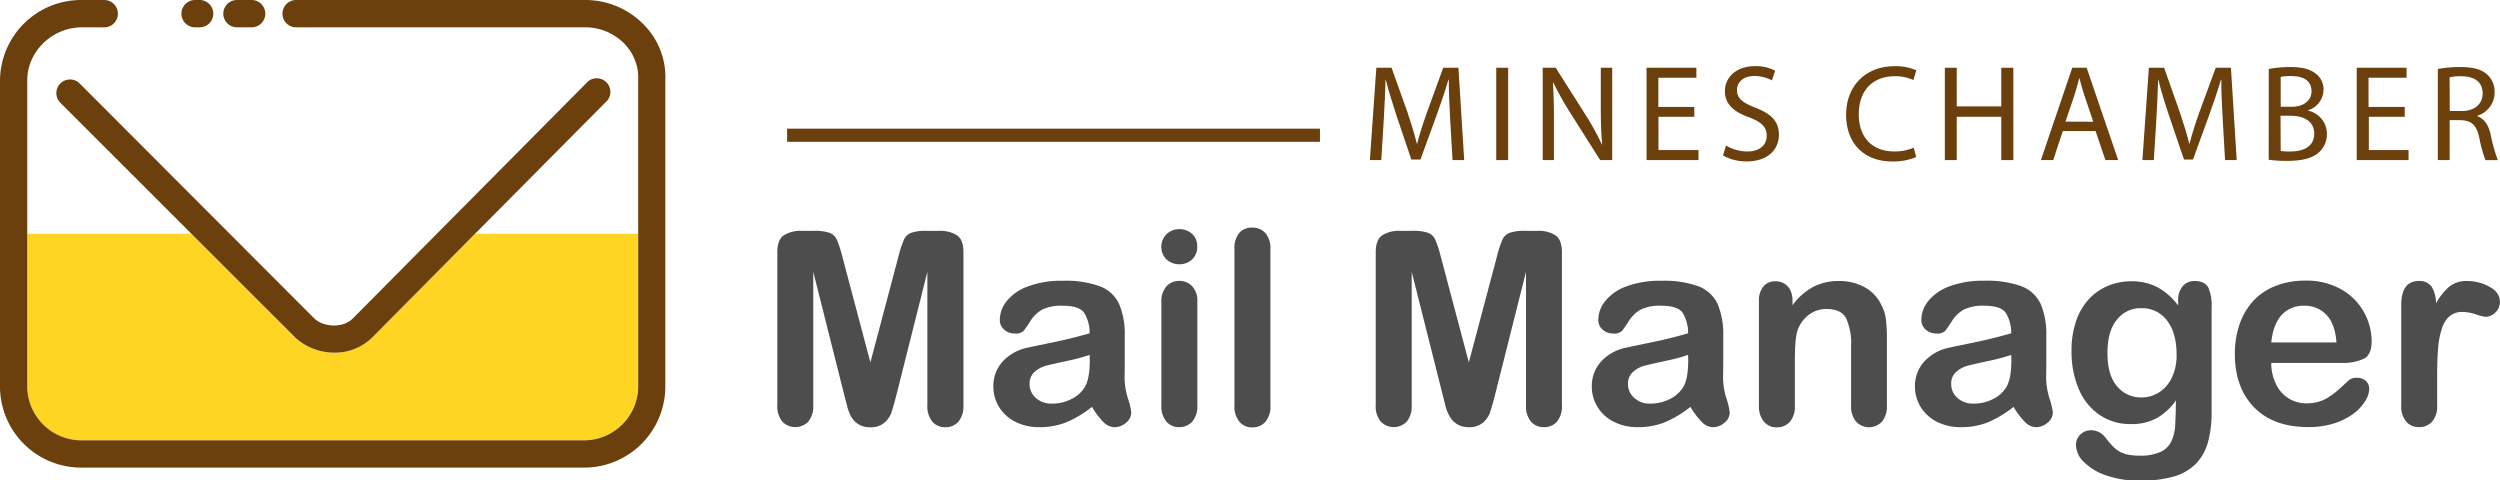 <svg id="Layer_1" data-name="Layer 1" xmlns="http://www.w3.org/2000/svg" viewBox="0 0 656.83 126.24"><defs><style>.cls-1{fill:#ffd524;}.cls-2{fill:#6b400d;}.cls-3{fill:#4d4d4d;}</style></defs><title>mineschamber-mail-manager-logo</title><path class="cls-1" d="M62.25,166.89H194.93A14.26,14.26,0,0,0,208.82,153V112.62H166l-27.09,27.31a14,14,0,0,1-9.93,3.92,15.22,15.22,0,0,1-10.11-3.76L91.43,112.62H48.38V153A14.23,14.23,0,0,0,62.25,166.89Z" transform="translate(-41.2 -51.2)"/><path class="cls-2" d="M216,72.42a19.58,19.58,0,0,0-5.52-14.61,21.44,21.44,0,0,0-15.52-6.61H119a3.59,3.59,0,0,0,0,7.18h76a14.31,14.31,0,0,1,10.32,4.39,12.72,12.72,0,0,1,3.55,9.5V153a14.27,14.27,0,0,1-13.89,13.89H62.25A14.26,14.26,0,0,1,48.36,153V72.27c0-7.53,6.57-13.89,14.36-13.89h5.87a3.59,3.59,0,1,0,0-7.18H62.72a21.32,21.32,0,0,0-21.52,21V153a21.33,21.33,0,0,0,21,21.05H194.93A21.32,21.32,0,0,0,216,153V72.42Z" transform="translate(-41.2 -51.2)"/><path class="cls-2" d="M92.46,58.38h1.19a3.59,3.59,0,1,0,0-7.18H92.46a3.59,3.59,0,1,0,0,7.18Zm11,0h3.85a3.59,3.59,0,1,0,0-7.18h-3.85a3.59,3.59,0,1,0,0,7.18ZM129,143.85a14,14,0,0,0,9.93-3.92L166,112.62,200.8,77.57a3.59,3.59,0,0,0-5.09-5l-61.88,62.36c-2.41,2.42-7.37,2.36-10,0L62,73a3.59,3.59,0,0,0-5.07,5.07l34.55,34.54,27.46,27.45A15.24,15.24,0,0,0,129,143.85Z" transform="translate(-41.2 -51.2)"/><path class="cls-3" d="M263,154.92l-8.13-32.31v35a6.36,6.36,0,0,1-1.3,4.36,4.76,4.76,0,0,1-6.83,0,6.26,6.26,0,0,1-1.31-4.37V117.49c0-2.22.57-3.71,1.73-4.48a8.22,8.22,0,0,1,4.67-1.16H255a12.08,12.08,0,0,1,4.17.52,3.49,3.49,0,0,1,1.92,1.86,29.65,29.65,0,0,1,1.42,4.4l7.37,27.78,7.36-27.78a30.9,30.9,0,0,1,1.42-4.4,3.49,3.49,0,0,1,1.92-1.86,12.08,12.08,0,0,1,4.17-.52h3.19a8.26,8.26,0,0,1,4.67,1.16q1.72,1.15,1.72,4.48v40.13A6.41,6.41,0,0,1,293,162a4.47,4.47,0,0,1-3.48,1.45,4.33,4.33,0,0,1-3.35-1.45,6.32,6.32,0,0,1-1.32-4.36v-35l-8.13,32.31c-.53,2.1-1,3.64-1.3,4.62a6.34,6.34,0,0,1-1.85,2.68,5.42,5.42,0,0,1-3.73,1.21,5.48,5.48,0,0,1-5-2.77A11.66,11.66,0,0,1,263.8,158Z" transform="translate(-41.2 -51.2)"/><path class="cls-3" d="M328.1,158.1a29,29,0,0,1-6.63,4,18.62,18.62,0,0,1-7.17,1.33,13.59,13.59,0,0,1-6.39-1.44,10.52,10.52,0,0,1-4.24-3.89,10.11,10.11,0,0,1-1.48-5.33,9.55,9.55,0,0,1,2.45-6.6,12.24,12.24,0,0,1,6.75-3.67c.6-.14,2.09-.45,4.46-.94s4.41-.92,6.11-1.33,3.53-.89,5.52-1.47a9.84,9.84,0,0,0-1.51-5.48q-1.34-1.75-5.52-1.75a11.45,11.45,0,0,0-5.41,1,8.71,8.71,0,0,0-3.11,3,30.88,30.88,0,0,1-1.84,2.65,3,3,0,0,1-2.3.64,4,4,0,0,1-2.75-1,3.33,3.33,0,0,1-1.16-2.61,8,8,0,0,1,1.77-4.84,12.62,12.62,0,0,1,5.5-3.88,24.86,24.86,0,0,1,9.3-1.52,26.29,26.29,0,0,1,9.79,1.47,9.1,9.1,0,0,1,5,4.65,20.36,20.36,0,0,1,1.47,8.44c0,2.22,0,4.1,0,5.64s0,3.27-.05,5.16a19,19,0,0,0,.88,5.55,17.45,17.45,0,0,1,.88,3.72,3.49,3.49,0,0,1-1.36,2.65,4.62,4.62,0,0,1-3.1,1.19,4.17,4.17,0,0,1-2.87-1.37A20,20,0,0,1,328.1,158.1Zm-.62-13.66a48.63,48.63,0,0,1-6,1.6q-4,.86-5.48,1.25a7.4,7.4,0,0,0-2.91,1.56,4,4,0,0,0-1.38,3.23,4.79,4.79,0,0,0,1.62,3.65,6,6,0,0,0,4.26,1.51,11,11,0,0,0,5.17-1.23,8.24,8.24,0,0,0,3.48-3.17q1.28-2.15,1.28-7.05Z" transform="translate(-41.2 -51.2)"/><path class="cls-3" d="M351.11,120.63a5,5,0,0,1-3.38-1.21,4.7,4.7,0,0,1,0-6.73,4.83,4.83,0,0,1,3.34-1.29,5,5,0,0,1,3.25,1.17,4.23,4.23,0,0,1,1.42,3.43,4.34,4.34,0,0,1-1.39,3.41A4.77,4.77,0,0,1,351.11,120.63Zm4.67,9.76v27.3a6.1,6.1,0,0,1-1.35,4.29,4.52,4.52,0,0,1-3.43,1.45,4.26,4.26,0,0,1-3.37-1.49,6.25,6.25,0,0,1-1.3-4.25v-27a6,6,0,0,1,1.3-4.22A4.34,4.34,0,0,1,351,125a4.53,4.53,0,0,1,3.43,1.42A5.48,5.48,0,0,1,355.78,130.39Z" transform="translate(-41.2 -51.2)"/><path class="cls-3" d="M365.53,157.69v-41a6.35,6.35,0,0,1,1.26-4.29A4.3,4.3,0,0,1,370.2,111a4.45,4.45,0,0,1,3.46,1.44,6.18,6.18,0,0,1,1.32,4.31v41a6.1,6.1,0,0,1-1.34,4.3,4.45,4.45,0,0,1-3.44,1.44,4.26,4.26,0,0,1-3.37-1.49A6.25,6.25,0,0,1,365.53,157.69Z" transform="translate(-41.2 -51.2)"/><path class="cls-3" d="M420.23,154.92l-8.13-32.31v35a6.36,6.36,0,0,1-1.3,4.36,4.76,4.76,0,0,1-6.83,0,6.26,6.26,0,0,1-1.32-4.37V117.49q0-3.33,1.73-4.48a8.24,8.24,0,0,1,4.67-1.16h3.19a12,12,0,0,1,4.16.52,3.43,3.43,0,0,1,1.92,1.86,28.5,28.5,0,0,1,1.42,4.4l7.37,27.78,7.37-27.78a28.5,28.5,0,0,1,1.42-4.4,3.43,3.43,0,0,1,1.92-1.86,12,12,0,0,1,4.17-.52h3.18a8.22,8.22,0,0,1,4.67,1.16q1.73,1.15,1.73,4.48v40.13a6.36,6.36,0,0,1-1.3,4.36,4.44,4.44,0,0,1-3.47,1.45,4.37,4.37,0,0,1-3.36-1.45,6.31,6.31,0,0,1-1.31-4.36v-35L434,154.92c-.53,2.1-1,3.64-1.3,4.62a6.44,6.44,0,0,1-1.85,2.68,5.44,5.44,0,0,1-3.74,1.21,5.48,5.48,0,0,1-5-2.77A11.23,11.23,0,0,1,421,158Q420.64,156.51,420.23,154.92Z" transform="translate(-41.2 -51.2)"/><path class="cls-3" d="M485.34,158.1a29.45,29.45,0,0,1-6.63,4,18.67,18.67,0,0,1-7.18,1.33,13.55,13.55,0,0,1-6.38-1.44,10.45,10.45,0,0,1-4.24-3.89,10.12,10.12,0,0,1-1.49-5.33,9.51,9.51,0,0,1,2.46-6.6,12.24,12.24,0,0,1,6.75-3.67c.6-.14,2.08-.45,4.46-.94s4.41-.92,6.11-1.33,3.53-.89,5.51-1.47a9.77,9.77,0,0,0-1.5-5.48q-1.33-1.75-5.52-1.75a11.45,11.45,0,0,0-5.41,1,8.81,8.81,0,0,0-3.12,3,29.25,29.25,0,0,1-1.83,2.65,3,3,0,0,1-2.3.64,4,4,0,0,1-2.75-1,3.3,3.3,0,0,1-1.16-2.61,8,8,0,0,1,1.76-4.84,12.68,12.68,0,0,1,5.5-3.88,25,25,0,0,1,9.31-1.52,26.36,26.36,0,0,1,9.79,1.47,9.08,9.08,0,0,1,5,4.65,20.36,20.36,0,0,1,1.47,8.44c0,2.22,0,4.1,0,5.64s0,3.27-.05,5.16a19,19,0,0,0,.88,5.55,17.45,17.45,0,0,1,.88,3.72,3.5,3.5,0,0,1-1.37,2.65,4.59,4.59,0,0,1-3.09,1.19,4.17,4.17,0,0,1-2.87-1.37A20,20,0,0,1,485.34,158.1Zm-.63-13.66a47.91,47.91,0,0,1-6,1.6q-4,.86-5.49,1.25a7.43,7.43,0,0,0-2.9,1.56,4,4,0,0,0-1.39,3.23,4.77,4.77,0,0,0,1.63,3.65,6,6,0,0,0,4.25,1.51A11.09,11.09,0,0,0,480,156a8.21,8.21,0,0,0,3.47-3.17c.86-1.43,1.28-3.78,1.28-7.05Z" transform="translate(-41.2 -51.2)"/><path class="cls-3" d="M512.15,130.25v1.14a16.44,16.44,0,0,1,5.44-4.82,14.5,14.5,0,0,1,6.8-1.54,13.62,13.62,0,0,1,6.68,1.62,10.35,10.35,0,0,1,4.39,4.61,10.62,10.62,0,0,1,1.21,3.73,37.8,37.8,0,0,1,.28,5.12v17.58a6.24,6.24,0,0,1-1.3,4.29,4.66,4.66,0,0,1-6.79,0,6.2,6.2,0,0,1-1.32-4.25V142a15.67,15.67,0,0,0-1.3-7.15c-.86-1.65-2.59-2.47-5.17-2.47a7.67,7.67,0,0,0-4.6,1.5,8.64,8.64,0,0,0-3,4.14q-.7,2.1-.7,7.88v11.84a6.1,6.1,0,0,1-1.33,4.3,4.47,4.47,0,0,1-3.44,1.44,4.3,4.3,0,0,1-3.36-1.49,6.25,6.25,0,0,1-1.31-4.25v-27.3a5.91,5.91,0,0,1,1.18-4,4,4,0,0,1,3.21-1.33,4.3,4.3,0,0,1,2.25.59,4.18,4.18,0,0,1,1.61,1.76A6.27,6.27,0,0,1,512.15,130.25Z" transform="translate(-41.2 -51.2)"/><path class="cls-3" d="M570.23,158.1a29.18,29.18,0,0,1-6.62,4,18.71,18.71,0,0,1-7.18,1.33,13.55,13.55,0,0,1-6.38-1.44,10.39,10.39,0,0,1-4.24-3.89,10.12,10.12,0,0,1-1.49-5.33,9.51,9.51,0,0,1,2.46-6.6,12.17,12.17,0,0,1,6.74-3.67c.6-.14,2.09-.45,4.47-.94s4.41-.92,6.1-1.33,3.54-.89,5.52-1.47a9.84,9.84,0,0,0-1.51-5.48q-1.32-1.75-5.51-1.75a11.49,11.49,0,0,0-5.42,1,8.71,8.71,0,0,0-3.11,3c-.87,1.34-1.48,2.23-1.83,2.65a3,3,0,0,1-2.31.64,4,4,0,0,1-2.75-1A3.32,3.32,0,0,1,546,135.2a7.93,7.93,0,0,1,1.76-4.84,12.68,12.68,0,0,1,5.5-3.88,24.88,24.88,0,0,1,9.31-1.52,26.36,26.36,0,0,1,9.79,1.47,9.11,9.11,0,0,1,5,4.65,20.36,20.36,0,0,1,1.47,8.44c0,2.22,0,4.1,0,5.64s0,3.27-.05,5.16a19.3,19.3,0,0,0,.88,5.55,17.73,17.73,0,0,1,.89,3.72,3.5,3.5,0,0,1-1.37,2.65,4.6,4.6,0,0,1-3.1,1.19,4.19,4.19,0,0,1-2.87-1.37A20.41,20.41,0,0,1,570.23,158.1Zm-.62-13.66a48.15,48.15,0,0,1-6,1.6q-4,.86-5.48,1.25a7.47,7.47,0,0,0-2.91,1.56,4,4,0,0,0-1.38,3.23,4.79,4.79,0,0,0,1.62,3.65,6.06,6.06,0,0,0,4.26,1.51,11,11,0,0,0,5.17-1.23,8.24,8.24,0,0,0,3.48-3.17q1.27-2.15,1.28-7.05Z" transform="translate(-41.2 -51.2)"/><path class="cls-3" d="M622.26,132v27.43a28.73,28.73,0,0,1-1,8.1,12.94,12.94,0,0,1-3.22,5.6,13.49,13.49,0,0,1-5.79,3.29,31.74,31.74,0,0,1-8.91,1.07,26,26,0,0,1-8.72-1.37,14.89,14.89,0,0,1-5.91-3.53,6.41,6.41,0,0,1-2.08-4.44,3.66,3.66,0,0,1,1.18-2.82,4,4,0,0,1,2.83-1.09,4.66,4.66,0,0,1,3.64,1.83c.5.63,1,1.25,1.57,1.89a9.17,9.17,0,0,0,1.8,1.62,7.1,7.1,0,0,0,2.37,1,13.75,13.75,0,0,0,3.18.33,12.87,12.87,0,0,0,5.69-1,5.84,5.84,0,0,0,2.84-2.86,11.45,11.45,0,0,0,.95-3.92q.14-2.1.21-6.73a15.5,15.5,0,0,1-5,4.63,13.72,13.72,0,0,1-6.79,1.59,14.3,14.3,0,0,1-8.29-2.42,15.46,15.46,0,0,1-5.45-6.78,24.92,24.92,0,0,1-1.9-10.07,23.73,23.73,0,0,1,1.16-7.68,16.07,16.07,0,0,1,3.3-5.77,14.18,14.18,0,0,1,5-3.55A15.66,15.66,0,0,1,601,125.1a14.75,14.75,0,0,1,7,1.54,16.91,16.91,0,0,1,5.47,4.82v-1.28a5.49,5.49,0,0,1,1.21-3.8,4,4,0,0,1,3.11-1.35c1.82,0,3,.59,3.63,1.78A11.7,11.7,0,0,1,622.26,132Zm-27.36,12c0,3.83.83,6.72,2.51,8.68a8.12,8.12,0,0,0,6.48,2.94,8.5,8.5,0,0,0,4.45-1.26,9.3,9.3,0,0,0,3.41-3.81,13.36,13.36,0,0,0,1.31-6.17q0-5.78-2.54-9a8.14,8.14,0,0,0-6.7-3.21,7.85,7.85,0,0,0-6.48,3.07C595.71,137.22,594.9,140.13,594.9,143.92Z" transform="translate(-41.2 -51.2)"/><path class="cls-3" d="M656.41,146.55H637.93a12.67,12.67,0,0,0,1.3,5.67,8.71,8.71,0,0,0,8,4.95,11.45,11.45,0,0,0,3.09-.4,10.09,10.09,0,0,0,2.72-1.25,21.47,21.47,0,0,0,2.42-1.81c.74-.65,1.69-1.52,2.87-2.63a3.09,3.09,0,0,1,2.08-.62,3.41,3.41,0,0,1,2.35.79,2.84,2.84,0,0,1,.9,2.25,6.23,6.23,0,0,1-1,3,11.94,11.94,0,0,1-3,3.29,17.23,17.23,0,0,1-5.09,2.61,22,22,0,0,1-7,1q-9.09,0-14.15-5.19t-5.05-14.08a23.53,23.53,0,0,1,1.25-7.77,17.22,17.22,0,0,1,3.63-6.14,15.78,15.78,0,0,1,5.88-3.92,20.92,20.92,0,0,1,7.75-1.37,18.45,18.45,0,0,1,9.5,2.33,15.34,15.34,0,0,1,5.93,6,15.81,15.81,0,0,1,2,7.54q0,3.57-2,4.62A12.74,12.74,0,0,1,656.41,146.55Zm-18.48-5.37h17.13c-.23-3.22-1.1-5.64-2.61-7.24a7.8,7.8,0,0,0-6-2.41,7.61,7.61,0,0,0-5.8,2.44C639.17,135.6,638.26,138,637.93,141.18Z" transform="translate(-41.2 -51.2)"/><path class="cls-3" d="M681.52,149.8v7.89a6.06,6.06,0,0,1-1.34,4.3,4.51,4.51,0,0,1-3.43,1.44,4.37,4.37,0,0,1-3.36-1.45,6.24,6.24,0,0,1-1.31-4.29v-26.3q0-6.36,4.6-6.36a3.82,3.82,0,0,1,3.39,1.49,8.21,8.21,0,0,1,1.14,4.39,16.39,16.39,0,0,1,3.48-4.39,7.14,7.14,0,0,1,4.76-1.49,12,12,0,0,1,5.77,1.49Q698,128,698,130.46a3.74,3.74,0,0,1-1.2,2.85,3.69,3.69,0,0,1-2.57,1.13,11.52,11.52,0,0,1-2.51-.64,11.6,11.6,0,0,0-3.51-.64,5.09,5.09,0,0,0-3.39,1.09,7,7,0,0,0-2.05,3.23,23.14,23.14,0,0,0-1,5.1C681.62,144.56,681.52,147,681.52,149.8Z" transform="translate(-41.2 -51.2)"/><path class="cls-2" d="M422.21,82.6c-.18-3.38-.39-7.45-.36-10.47h-.1c-.83,2.84-1.84,5.86-3.06,9.21L414.4,93.11H412L408.1,81.56C407,78.14,406,75,405.29,72.13h-.07c-.07,3-.25,7.09-.47,10.72l-.64,10.41h-3L402.81,69h4L411,80.73c1,3,1.83,5.65,2.44,8.17h.11c.61-2.45,1.48-5.11,2.56-8.17L420.38,69h4l1.51,24.26h-3.06Z" transform="translate(-41.2 -51.2)"/><path class="cls-2" d="M437.44,69V93.26h-3.13V69Z" transform="translate(-41.2 -51.2)"/><path class="cls-2" d="M446.52,93.26V69h3.41l7.78,12.27a68.24,68.24,0,0,1,4.35,7.88l.08,0c-.29-3.24-.36-6.19-.36-10V69h3V93.26h-3.17L453.86,81a79.38,79.38,0,0,1-4.54-8.1l-.11,0c.18,3.06.26,6,.26,10V93.26Z" transform="translate(-41.2 -51.2)"/><path class="cls-2" d="M486.37,81.88h-9.44v8.75h10.52v2.63H473.8V69h13.1v2.62h-10v7.67h9.44Z" transform="translate(-41.2 -51.2)"/><path class="cls-2" d="M494.68,89.44A11.17,11.17,0,0,0,500.3,91c3.2,0,5.07-1.69,5.07-4.13,0-2.27-1.29-3.57-4.57-4.83-4-1.4-6.41-3.45-6.41-6.87,0-3.78,3.14-6.59,7.85-6.59a11,11,0,0,1,5.36,1.19l-.86,2.55a9.68,9.68,0,0,0-4.61-1.15c-3.31,0-4.57,2-4.57,3.64,0,2.26,1.48,3.38,4.82,4.68,4.11,1.58,6.2,3.56,6.2,7.12,0,3.75-2.78,7-8.5,7a12.59,12.59,0,0,1-6.19-1.55Z" transform="translate(-41.2 -51.2)"/><path class="cls-2" d="M544.65,92.46a15.46,15.46,0,0,1-6.41,1.16c-6.84,0-12-4.32-12-12.28,0-7.59,5.15-12.74,12.67-12.74a13,13,0,0,1,5.76,1.08l-.75,2.55a11.52,11.52,0,0,0-4.9-1c-5.69,0-9.46,3.63-9.46,10,0,5.94,3.41,9.76,9.32,9.76A12.55,12.55,0,0,0,544,90Z" transform="translate(-41.2 -51.2)"/><path class="cls-2" d="M555.3,69V79.15H567V69h3.17V93.26H567V81.88H555.3V93.26h-3.13V69Z" transform="translate(-41.2 -51.2)"/><path class="cls-2" d="M583.17,85.63l-2.52,7.63h-3.24L585.65,69h3.78l8.28,24.26h-3.35l-2.59-7.63Zm8-2.45-2.37-7c-.54-1.58-.9-3-1.26-4.42h-.07c-.36,1.44-.76,2.91-1.23,4.39l-2.37,7Z" transform="translate(-41.2 -51.2)"/><path class="cls-2" d="M625.18,82.6c-.18-3.38-.4-7.45-.36-10.47h-.11c-.83,2.84-1.84,5.86-3.06,9.21l-4.28,11.77H615l-3.92-11.55c-1.15-3.42-2.13-6.55-2.81-9.43h-.07c-.07,3-.25,7.09-.47,10.72l-.65,10.41h-3L605.78,69h4l4.14,11.73c1,3,1.84,5.65,2.45,8.17h.11c.61-2.45,1.47-5.11,2.55-8.17L623.34,69h4l1.51,24.26h-3.06Z" transform="translate(-41.2 -51.2)"/><path class="cls-2" d="M637.28,69.32a30.08,30.08,0,0,1,5.72-.5c3.13,0,5.15.54,6.66,1.76a5.09,5.09,0,0,1,2,4.28,5.76,5.76,0,0,1-4.1,5.33v.07a6.26,6.26,0,0,1,5,6.09,6.5,6.5,0,0,1-2.06,4.85c-1.69,1.55-4.42,2.27-8.38,2.27a35.48,35.48,0,0,1-4.86-.29Zm3.13,9.93h2.84c3.31,0,5.26-1.72,5.26-4.06,0-2.85-2.16-4-5.33-4a13.37,13.37,0,0,0-2.77.21Zm0,11.63A16.56,16.56,0,0,0,643,91c3.24,0,6.22-1.18,6.22-4.71,0-3.31-2.84-4.68-6.26-4.68h-2.59Z" transform="translate(-41.2 -51.2)"/><path class="cls-2" d="M673,81.88h-9.43v8.75H674v2.63H660.39V69h13.1v2.62h-10v7.67H673Z" transform="translate(-41.2 -51.2)"/><path class="cls-2" d="M681.7,69.32a33,33,0,0,1,6-.5c3.35,0,5.51.61,7,2a6,6,0,0,1,1.91,4.6,6.36,6.36,0,0,1-4.57,6.19v.11c1.87.65,3,2.38,3.56,4.9a39.11,39.11,0,0,0,1.87,6.66h-3.24a32.85,32.85,0,0,1-1.62-5.8c-.72-3.35-2-4.61-4.86-4.71h-2.95V93.26H681.7Zm3.13,11.05H688c3.34,0,5.47-1.84,5.47-4.61,0-3.13-2.27-4.5-5.58-4.53a12.57,12.57,0,0,0-3.1.29Z" transform="translate(-41.2 -51.2)"/><rect class="cls-2" x="206.8" y="33.8" width="140" height="3.46"/></svg>